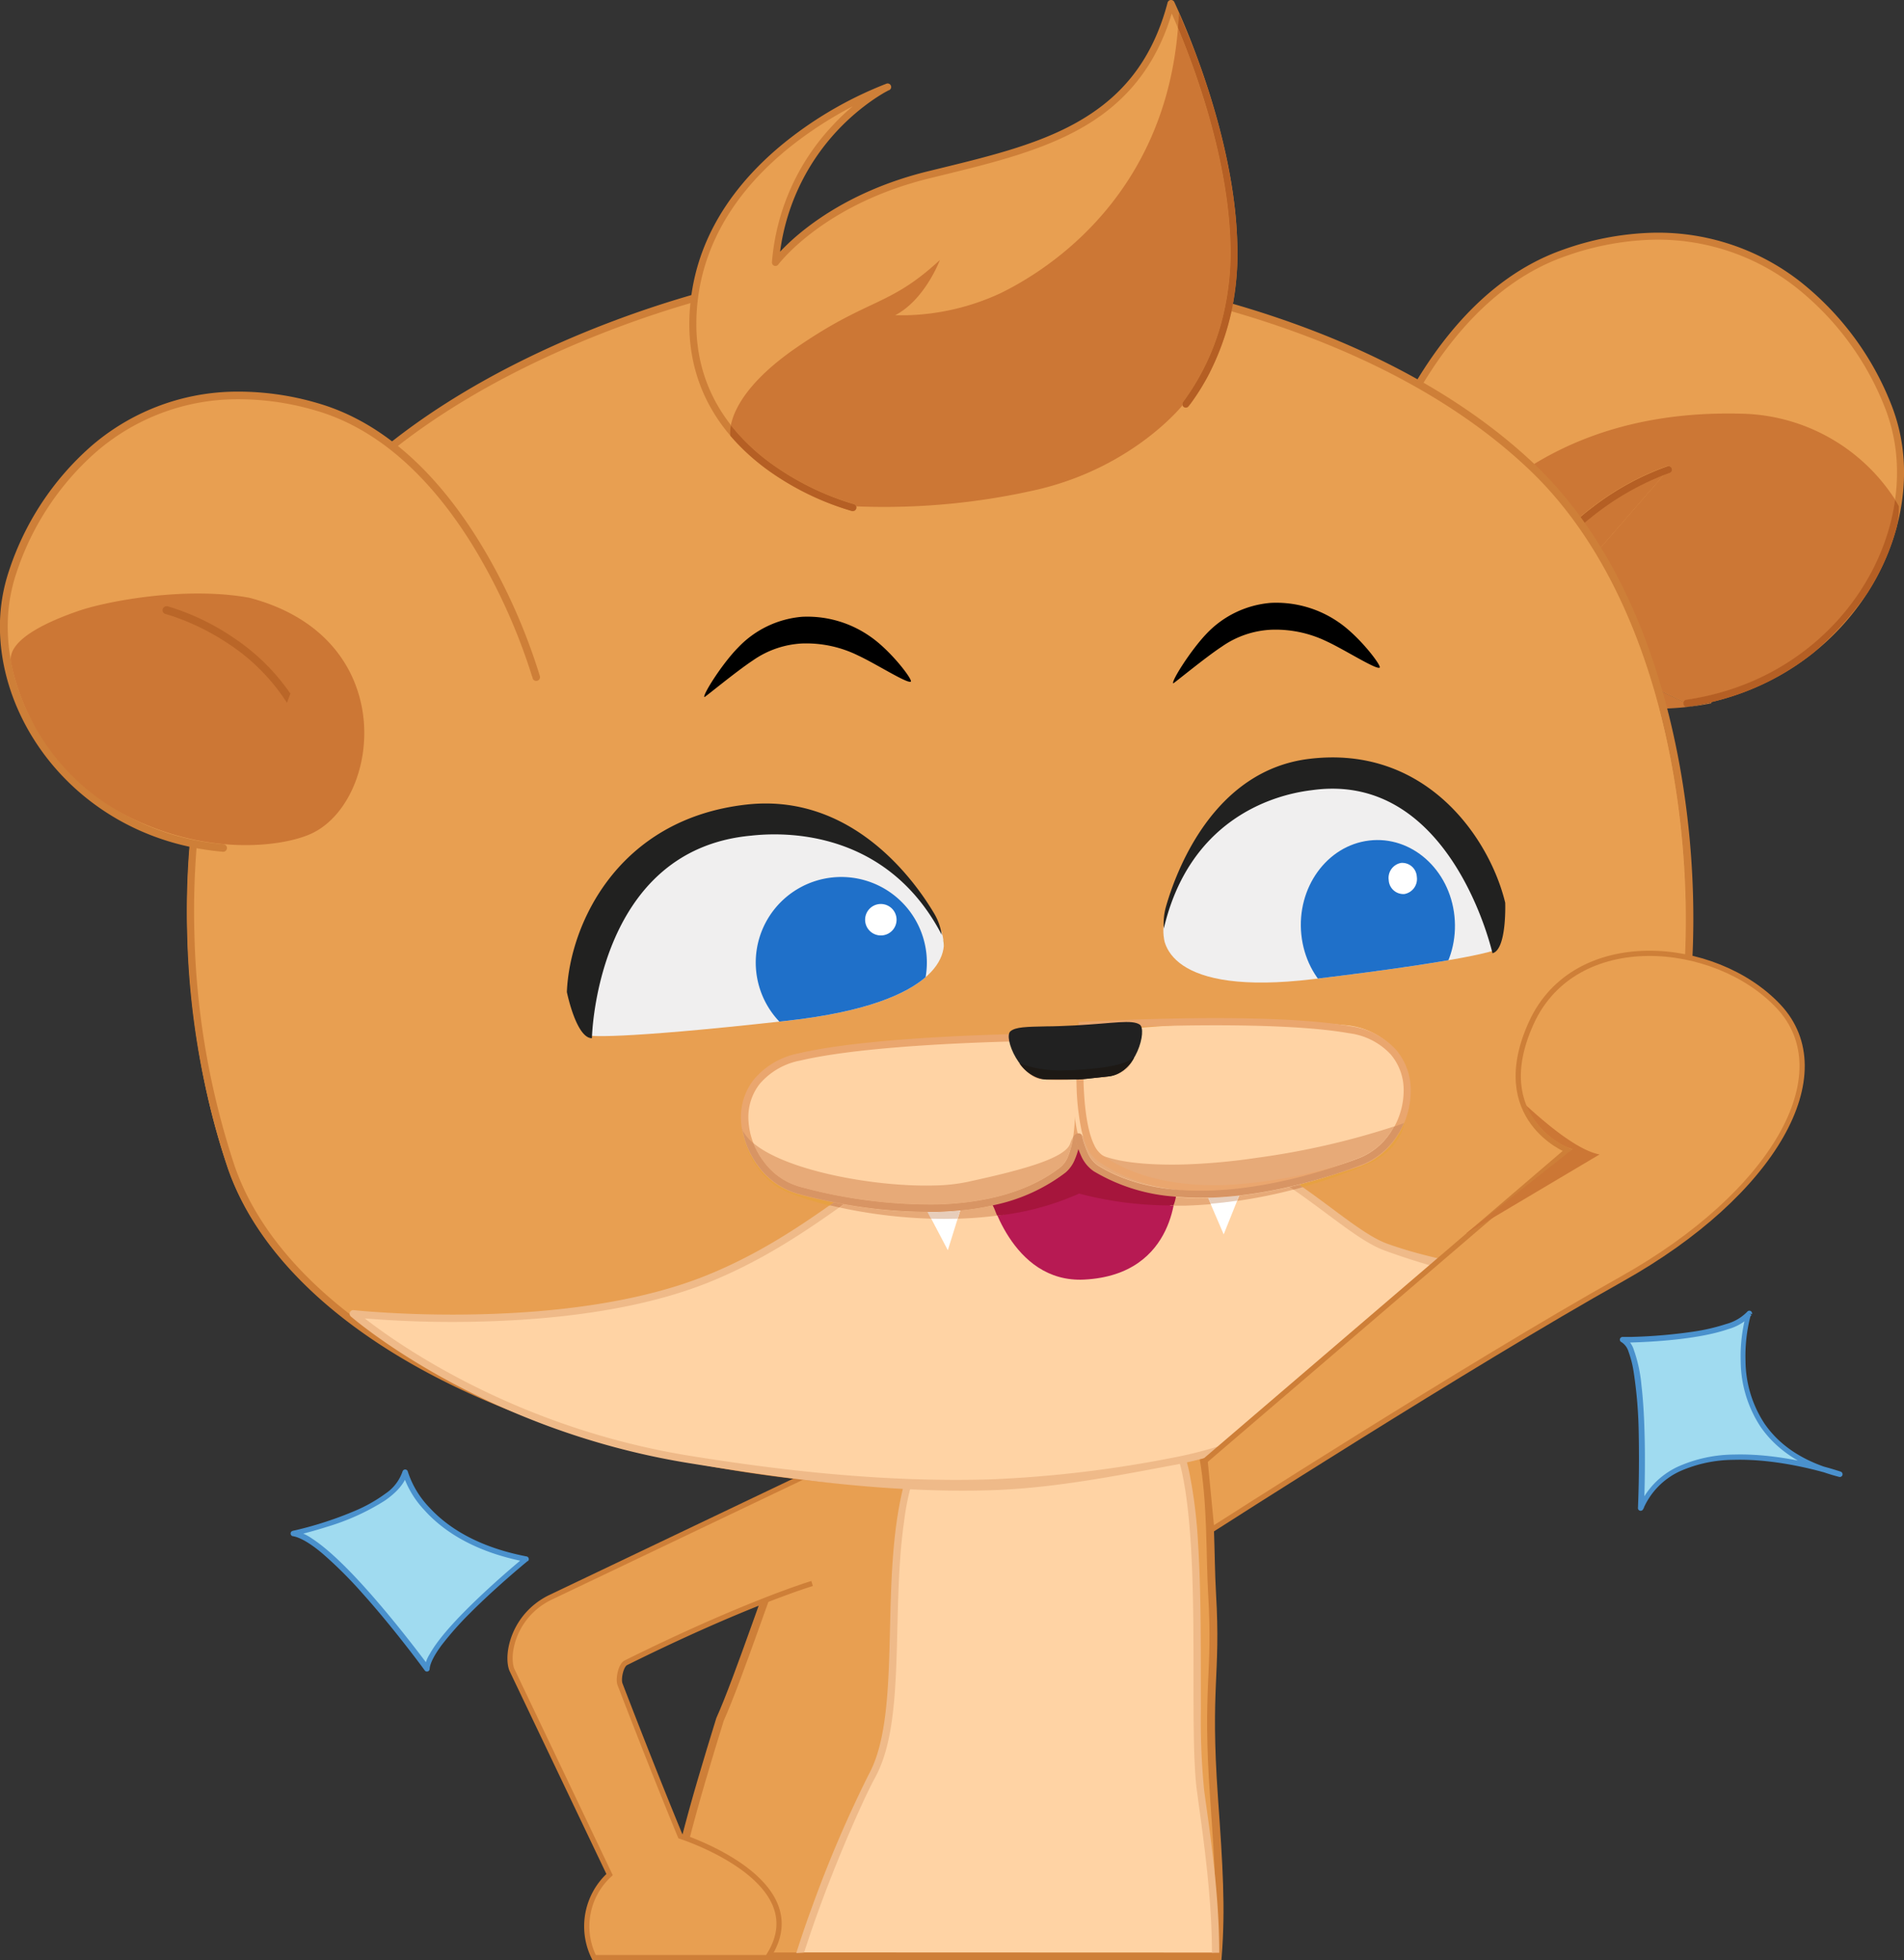 <svg xmlns="http://www.w3.org/2000/svg" xmlns:xlink="http://www.w3.org/1999/xlink" viewBox="0 0 363.19 373.86"><rect x="0" y="0" width="363.19" height="373.86" fill="#333333" stroke="none"/><defs><style>.cls-1{fill:none;}.cls-2,.cls-5,.cls-6{fill:#e89f51;}.cls-2,.cls-5{stroke:#ce7f38;stroke-miterlimit:10;}.cls-2{stroke-width:1.5px;}.cls-3{fill:#ffd3a4;}.cls-4{fill:#efba89;}.cls-7{fill:#ce7f38;}.cls-8{fill:#cc7735;}.cls-9{fill:#b55f24;}.cls-10{clip-path:url(#clip-path);}.cls-11{fill:#f0efef;}.cls-12{fill:#ccaa53;}.cls-13{fill:#1f70c9;}.cls-14{fill:#fff;}.cls-15{fill:#212120;}.cls-16{clip-path:url(#clip-path-2);}.cls-17{fill:#a0dbf0;}.cls-18{fill:#4a91cd;}.cls-19{fill:#b71a53;}.cls-20{fill:#eaa66e;}.cls-21{fill:#e7a142;}.cls-22{fill:#e7aa78;}.cls-23{fill:#d89564;}.cls-24{fill:#e7cdba;}.cls-25{fill:#a6153c;}.cls-26{fill:#e09e6b;}.cls-27{fill:#d28b59;}.cls-28{fill:#d7911b;}.cls-29{fill:#ba6628;}.cls-30{fill:#212121;}.cls-31{fill:#1d1915;}</style><clipPath id="clip-path"><path class="cls-1" d="M285,181.25s-4.52,1.88-34.58,5.49c-27,3.25-29.55-6.56-28.3-10.91,3.7-12.91,11.84-25.44,27.51-27.33s21.89,8.48,26.87,13.19c5.86,5.53,8.5,19.56,8.5,19.56"/></clipPath><clipPath id="clip-path-2"><path class="cls-1" d="M112.53,197.51s4.31.87,37.61-2.84c30-3.33,31.49-13.64,29.17-17.57-6.88-11.7-18.48-22-35.85-20s-21.77,13.52-26.11,19.31c-5.1,6.81-4.82,21.12-4.82,21.12"/></clipPath></defs><title>Correct feedback_PUMA niño_1</title><g id="Layer_2" data-name="Layer 2"><g id="Layer_4" data-name="Layer 4"><path class="cls-2" d="M232.29,373.11c.73-9.17.21-17.2-.71-30.23-1.51-21.59.56-23.05-.37-38.9-.9-15.32,1.52-37.44-15.48-52.11s-32.32-7.2-42.63.31c-5.37,3.91-13,15.88-22,38.81-4,10.19-10.3,29.27-13.76,36.93-4.87,15.77-9.44,31.26-10.9,45.19Z"/><path class="cls-3" d="M231.46,372.37A241.44,241.44,0,0,0,229,341.46c-2-14.46,2.12-60.12-6.5-69.36-9.26-9.93-33.86-10.26-37.21-8-22.79,15.62-9.6,57.47-19,74.57a232.74,232.74,0,0,0-14.1,33.67Z"/><path class="cls-4" d="M153.38,372.38c1.86-5.75,3.79-11,5.94-16.36,3.11-7.73,6.08-14.23,7.6-17,2.44-4.45,3.37-10.35,3.82-17,.67-9.91.22-21.44,1.72-31.9a50,50,0,0,1,4.08-14.53,27.06,27.06,0,0,1,9.18-10.94,7.28,7.28,0,0,1,2.65-.74,36.28,36.28,0,0,1,5.09-.31,61.75,61.75,0,0,1,15.33,2C214.06,267,219,269.3,222,272.58c2,2.07,3.36,6.57,4.2,12.33,1.27,8.63,1.44,20.06,1.46,30.69s-.09,20.43.66,26c1.17,8.65,2.83,19.69,2.86,30.82h1.39c0-11.24-1.7-22.33-2.88-31a137.65,137.65,0,0,1-.62-15.55c-.05-9.68.11-21.39-.54-31.57a94.15,94.15,0,0,0-1.71-13.7c-.87-3.91-2-7-3.8-8.92-3.35-3.58-8.48-5.89-13.89-7.34a63,63,0,0,0-15.69-2,38,38,0,0,0-5.29.32,8.25,8.25,0,0,0-3.24,1c-5.85,4-9.38,9.71-11.53,16.19-3.22,9.73-3.38,21.26-3.64,31.94s-.65,20.52-4.06,26.68a234.46,234.46,0,0,0-10.79,25.23c-1.16,3.15-2,5.63-3,8.78Z"/><path class="cls-5" d="M159.26,278.75l-54.5,26c-6.77,3.45-8.25,10.74-7.13,13.67l18.65,39.09a13.35,13.35,0,0,0-2.94,15.84l33.06,0c9.88-14.72-16.62-23.16-16.62-23.16s-4.35-10.4-11.52-29c-.37-1,.18-3.61,1.11-4.07,22.77-11.3,35.54-15.13,35.54-15.13"/><path class="cls-6" d="M258.11,104.18S268,59,298.34,48.29,351,55.12,360,77.18s-7.12,52.41-38.25,56.95l-63.68-29.95"/><path class="cls-7" d="M257.46,104a115.6,115.6,0,0,1,8.77-24.1c6.3-12.71,16.43-26.84,31.89-32.27a55,55,0,0,1,16.64-3.23,44.06,44.06,0,0,1,28.55,9.24,55.87,55.87,0,0,1,17.35,23.26,34.78,34.78,0,0,1,2.52,12.13c.59,20.16-15.16,41.92-41.29,45.73a.67.67,0,1,1-.2-1.32c25.47-3.71,40.72-24.92,40.15-44.37a33.42,33.42,0,0,0-2.42-11.66A54.68,54.68,0,0,0,342.5,54.73a42.72,42.72,0,0,0-27.7-9,53.74,53.74,0,0,0-16.24,3.15c-14.93,5.23-24.91,19-31.13,31.61a119.2,119.2,0,0,0-6.67,16.61c-.69,2.2-1.19,4-1.52,5.24-.16.62-.28,1.11-.36,1.44s-.11.5-.11.5a.67.67,0,1,1-1.31-.29"/><path class="cls-6" d="M318.25,89.57s-27,8.54-31,35.66l31-35.66"/><path class="cls-7" d="M318.45,90.21l-.28.1a52.08,52.08,0,0,0-14.84,8.52,41.63,41.63,0,0,0-15.4,26.5.67.67,0,0,1-.76.57.68.68,0,0,1-.57-.77c2-13.77,9.93-22.84,17.26-28.43a51.7,51.7,0,0,1,14.19-7.76.67.67,0,1,1,.4,1.27h0"/><path class="cls-8" d="M271.47,110.46l16.71,7.86a43.49,43.49,0,0,0-1.58,6.81.68.68,0,0,0,.57.77h.12a.66.66,0,0,0,.64-.57c.05-.35.11-.71.17-1.06l3.7-4.25,29.38,13.83a.68.68,0,0,0-.05.38.66.66,0,0,0,.68.57h.08c1.55-.22,3.07-.51,4.55-.86v.18a47.3,47.3,0,0,1-5.18.77c-1.42.14-2.83.22-4.25.27a66.68,66.68,0,0,1-29.11-5.77c-10.54-4.71-18.64-14.32-18.64-14.32a37.35,37.35,0,0,1,2.2-4.6"/><path class="cls-8" d="M327,78.9c1.76-.05,3.57-.05,5.42,0a35.68,35.68,0,0,1,29.11,16.44c-2.44,17.52-17,34.81-39.8,38.13a.67.67,0,0,0-.51.38L291.8,120l25.55-29.41.82-.3.28-.1h0a.66.66,0,0,0,.44-.84.69.69,0,0,0-.66-.47l-.18,0a51.7,51.7,0,0,0-14.19,7.76,44.16,44.16,0,0,0-15.68,21.62l-16.71-7.86C276.73,101,292.23,79.91,327,78.9"/><path class="cls-9" d="M361.49,95.34c.49.76.72,1.22.72,1.22a17.85,17.85,0,0,1-.42,4,44.57,44.57,0,0,1-5.55,12.49l-.5.7a60.68,60.68,0,0,1-9.92,10.82,48.88,48.88,0,0,1-18.05,9l-1.33.34c-1.48.35-3,.64-4.55.86h-.08a.66.66,0,0,1-.68-.57.68.68,0,0,1,.05-.38.67.67,0,0,1,.51-.38c22.76-3.32,37.36-20.61,39.8-38.13"/><path class="cls-8" d="M317.35,90.61,291.8,120l-3.7,4.25a41.65,41.65,0,0,1,15.23-25.44,52.92,52.92,0,0,1,14-8.22"/><path class="cls-9" d="M318.23,88.9a.69.69,0,0,1,.66.47.66.66,0,0,1-.44.84h0l-.28.1-.82.3a52.92,52.92,0,0,0-14,8.22,41.65,41.65,0,0,0-15.23,25.44c-.06.35-.12.71-.17,1.06a.66.66,0,0,1-.64.57h-.12a.68.68,0,0,1-.57-.77,43.49,43.49,0,0,1,1.58-6.81A44.16,44.16,0,0,1,303.86,96.7a51.7,51.7,0,0,1,14.19-7.76l.18,0"/><path class="cls-6" d="M179.86,283.47C104.94,282,54.68,254.93,43.52,222.89s-15-91.57,20.61-128.56c27.56-28.66,78.25-43.19,107.19-44s86.25,7.23,119.75,38.45S325.29,184,317.88,205.65c-9.42,27.53-68.13,79.18-138,77.82"/><path class="cls-7" d="M180.47,283.27v.7c-37.54-.73-68.92-7.88-92.36-18.89s-38.95-25.89-44.62-42.16a152.91,152.91,0,0,1-7.78-44.51c-.84-28.81,6-61.26,28.55-84.76C78.14,79.21,97.79,68.38,117.59,61s39.76-11.2,54.33-11.63,36.15,1.39,58.36,7.22,45,15.69,61.88,31.42c22.06,20.58,30,55,30.78,82.55.42,14.7-1.17,27.41-3.79,35.09-2.32,6.79-7.53,14.91-15.08,23.35-22.63,25.29-66.35,53.41-116.75,54.9-2.28.07-4.56.08-6.86,0v-.7l0-.69c2.27,0,4.54,0,6.79,0,33.26-1,63.67-13.7,86.88-29.52A159.39,159.39,0,0,0,303,228.1c7.46-8.33,12.57-16.35,14.8-22.87,2.54-7.41,4.14-20,3.71-34.6-.79-27.3-8.71-61.44-30.34-81.57C274.59,73.56,252,63.76,229.93,58s-43.57-7.6-58-7.18S137.73,55,118.07,62.34s-39.15,18-52.82,32.27c-22.23,23.12-29,55.19-28.16,83.76a151.37,151.37,0,0,0,7.7,44.09c5.49,15.77,20.68,30.46,43.9,41.36s54.42,18,91.8,18.76l0,.69"/><g class="cls-10"><path class="cls-11" d="M285,181.25s-3.38,6.56-33.44,10.17c-27,3.25-30.69-11.24-29.44-15.59,3.7-12.91,11.84-25.44,27.51-27.33s21.89,8.48,26.87,13.19c5.86,5.53,8.5,19.56,8.5,19.56"/><path class="cls-12" d="M221.94,178.58a12.58,12.58,0,0,0,3.35,7l-.18.28a11.54,11.54,0,0,1-3-5.59,14.28,14.28,0,0,1-.13-1.68"/><path class="cls-13" d="M248.23,178.24c.92,8.94,8.21,15.4,16.27,14.43s13.86-9,12.94-17.94-8.22-15.4-16.28-14.43-13.85,9-12.93,17.94"/><path class="cls-14" d="M264.9,167.85a2.8,2.8,0,0,0,3,2.65,2.91,2.91,0,0,0,2.36-3.29,2.79,2.79,0,0,0-3-2.64A2.9,2.9,0,0,0,264.9,167.85Z"/></g><path class="cls-15" d="M222,177.07c4.76-20.24,20-25.39,28.2-26.37,26.67-3.79,34.49,31.1,34.49,31.1,2.76-.7,2.43-9.64,2.43-9.64-3-12.39-15.15-30.12-37.36-27.44-18.38,2.21-25.45,21.54-27.34,28.15A12.1,12.1,0,0,0,222,177.07Z"/><g class="cls-16"><path class="cls-11" d="M112.53,197.51s4.17,10.61,37.48,6.91c30-3.34,31.62-23.39,29.3-27.32-6.88-11.7-18.48-22-35.85-20s-21.77,13.52-26.11,19.31c-5.1,6.81-4.82,21.12-4.82,21.12"/><path class="cls-12" d="M179.92,179.11c0,.11.07.23.1.36a9.66,9.66,0,0,1,0,1.94,11.91,11.91,0,0,0-.1-2.3"/><path class="cls-13" d="M176.7,181.77a16.32,16.32,0,1,1-18-14.42,16.33,16.33,0,0,1,18,14.42"/><path class="cls-14" d="M171,175.05a3,3,0,1,1-3.3-2.63A3,3,0,0,1,171,175.05Z"/></g><path class="cls-15" d="M179.64,178.29c-9.67-18.58-27.34-19.93-36.38-18.92C113.58,162.09,112.91,198,112.91,198c-3,0-4.78-8.81-4.78-8.81.52-12.81,9.66-33,34.28-35.75,20.28-2.26,32.22,14.75,35.8,20.8A11.14,11.14,0,0,1,179.64,178.29Z"/><path d="M134.37,132.94c.1.05,6.12-4.94,9.26-7a17.93,17.93,0,0,1,9.36-3.22A22.34,22.34,0,0,1,163.66,125c3.43,1.59,9.38,5.4,10.07,5,.48-.26-3.8-5.94-7.81-8.66A20.87,20.87,0,0,0,153,117.63a19,19,0,0,0-12.19,5.85C137.7,126.62,133.93,132.66,134.37,132.94Z"/><path d="M223.8,130.32c.09.05,6.12-4.94,9.26-7a17.87,17.87,0,0,1,9.36-3.22,22.36,22.36,0,0,1,10.67,2.23c3.43,1.59,9.38,5.4,10.07,5,.48-.26-3.81-5.94-7.81-8.66a20.9,20.9,0,0,0-13-3.69,19,19,0,0,0-12.18,5.85C227.13,124,223.35,130,223.8,130.32Z"/><path class="cls-17" d="M333.46,250.45s-7.72,24.25,17.26,30.68c0,0-30.47-10.61-37.89,6.47,0,0,1.42-29.94-3.5-32.09C309.33,255.51,329.52,255.42,333.46,250.45Z"/><path class="cls-18" d="M333.46,250.45l.5.16,0,.17a30.45,30.45,0,0,0-1,8.79,22.06,22.06,0,0,0,3.6,11.9c2.64,3.85,7,7.26,14.38,9.15l-.13.51-.17.49-.45-.15c-2.05-.66-10.87-3.32-19.51-3.06a25.57,25.57,0,0,0-10.24,2.18,14,14,0,0,0-7,7.22.53.53,0,0,1-.6.3.5.5,0,0,1-.4-.53s.08-1.76.14-4.47.08-6.35,0-10.1a84.41,84.41,0,0,0-.94-11.24,20.23,20.23,0,0,0-1-4,3.24,3.24,0,0,0-1.33-1.8.52.52,0,0,1,.21-1s.6,0,1.62,0a99.08,99.08,0,0,0,11.8-1,37.71,37.71,0,0,0,6.34-1.47,8.7,8.7,0,0,0,4-2.33.52.52,0,0,1,.66-.14.53.53,0,0,1,.25.62l-.5-.16.41.33a9.72,9.72,0,0,1-4.44,2.66c-5.76,2-14.76,2.44-18.45,2.55l-1.65,0v-.52l.21-.48a4.1,4.1,0,0,1,1.87,2.36,27.67,27.67,0,0,1,1.47,6.81c.32,2.73.5,5.79.58,8.78.23,7.55-.11,14.64-.11,14.65l-.52,0-.48-.2a15,15,0,0,1,7.55-7.75,26.63,26.63,0,0,1,10.66-2.28c10.13-.29,20.3,3.26,20.33,3.26a.54.54,0,0,1,.33.65.52.52,0,0,1-.63.35c-7.53-1.93-12.2-5.5-15-9.57a23.06,23.06,0,0,1-3.78-12.46,30.58,30.58,0,0,1,1.14-9.31l.49.16.41.33Z"/><path class="cls-17" d="M100.32,297.31s-18.6,15.16-18.88,20.93c0,0-18-24.72-25.56-25.83,0,0,19.37-4.11,21.36-11.7C77.24,280.71,80.28,293.47,100.32,297.31Z"/><path class="cls-18" d="M100.32,297.31l.33.4-.8.66c-1.77,1.49-6.22,5.28-10.25,9.33a61.15,61.15,0,0,0-5.32,6c-1.4,1.87-2.28,3.56-2.32,4.59a.52.52,0,0,1-.94.28l-.78-1.06c-1.77-2.36-6.3-8.3-11.21-13.76a79.74,79.74,0,0,0-7.32-7.3c-2.32-2-4.45-3.29-5.9-3.49a.52.52,0,0,1,0-1l.82-.19a69.2,69.2,0,0,0,10.92-3.57,28.58,28.58,0,0,0,6-3.37,8.33,8.33,0,0,0,3.23-4.19.53.53,0,0,1,.51-.39.51.51,0,0,1,.5.4v0a17.73,17.73,0,0,0,4.2,6.94c3.24,3.5,8.85,7.39,18.46,9.24a.52.52,0,0,1,.4.38.5.5,0,0,1-.17.53l-.33-.4-.1.51c-10.12-1.94-16-6.15-19.34-9.9a18.12,18.12,0,0,1-4.14-7.09l.5-.12.51.13c-.56,2.1-2.24,3.84-4.39,5.33a44.28,44.28,0,0,1-11.08,5c-3.54,1.13-6.28,1.71-6.29,1.71l-.11-.51.08-.51a9.21,9.21,0,0,1,3.48,1.5c4.36,2.81,9.92,8.92,14.45,14.36s8,10.16,8,10.17l-.43.31-.52,0a6.7,6.7,0,0,1,1-2.78c1.94-3.5,6.45-8.08,10.5-11.85s7.6-6.67,7.61-6.67l.33.4-.1.51Z"/><path class="cls-3" d="M67.39,250.55s40.28,4.39,67.67-6.68,40-32.4,64.53-32.51c38.21-.17,53.73,22.55,64.89,26.51a151.85,151.85,0,0,0,22.74,6.33S254.35,273,224,278.66s-63.18,4.41-92.58-.34c-39.56-6.4-64-27.77-64-27.77"/><path class="cls-4" d="M67.39,250.55l.07-.69,1.91.18a212.51,212.51,0,0,0,23.22.58c13.16-.38,29.2-2.14,42.21-7.4,13.38-5.41,23.23-13.3,32.77-20s18.81-12.18,31-12.53c.35,0,.7,0,1.06,0,19.24-.09,32.83,5.6,42.95,11.81,5.06,3.1,9.26,6.32,12.88,9s6.64,4.8,9.29,5.74c6.61,2.34,11.74,3.11,16,4.29,2.13.59,3.85,1,5,1.32s1.82.44,1.82.44a.7.7,0,0,1,.29,1.22,116,116,0,0,1-20,15.77c-12.29,7.74-28.39,16.2-43.72,19.08-11.52,2.16-23.43,4.5-35.33,4.85-19.56.57-39.17-2.23-57.49-5.19C91.54,272.57,67,251.12,66.93,251.07a.69.69,0,0,1-.18-.8.68.68,0,0,1,.71-.41l-.07.69.45-.52.28.23c2.77,2.32,26.5,21.41,63.41,27.37,18.23,2.95,37.78,5.08,57.24,4.51a227.34,227.34,0,0,0,35.1-4.17c15-2.81,31-11.19,43.23-18.89,6.11-3.84,10.49-8.51,14.12-11.22,1.82-1.35,3.25-2.46,4.23-3.24l1.12-.89.38-.31.45.53-.16.68a131.87,131.87,0,0,1-23-6.1c-2.93-1.05-6-3.25-9.65-5.94-10.89-8.06-26.56-20.65-55-20.53h-1c-11.72.35-20.7,5.63-30.2,12.29S148.92,239,135.32,244.51c-13.27,5.36-29.44,7.11-42.68,7.5a205.37,205.37,0,0,1-25.33-.77l.08-.69.45-.52-.45.52"/><polyline class="cls-14" points="238.39 223 233.42 235.41 229 225.12 238.39 223"/><polyline class="cls-14" points="174.58 226.61 180.8 238.43 184.13 227.75 174.58 226.61"/><path class="cls-19" d="M224.26,226.08l-19.41-10.22-16.18,11.48s4.09,17.42,18.17,16.69c17.95-.93,17.42-17.95,17.42-17.95"/><path class="cls-3" d="M204.73,197.75s-35.79,0-52.19,3.84S141.31,224,152.22,227s36,7.53,50.55-3.84c5.32-4.14,2-25.39,2-25.39"/><path class="cls-20" d="M204.73,197.75v.7l-3.58,0c-2.26,0-5.45.09-9.18.2-11.9.34-29.31,1.26-39.27,3.6a13.46,13.46,0,0,0-7.79,4.47,10.26,10.26,0,0,0-2.15,6.78,14.22,14.22,0,0,0,2.83,7.92,12.83,12.83,0,0,0,6.81,4.87,94.39,94.39,0,0,0,26.43,3.42c8.51-.25,17.1-2.13,23.52-7.13a5,5,0,0,0,1.39-2c1.18-2.72,1.45-7.32,1.32-11.64-.09-2.89-.34-5.67-.57-7.73-.12-1-.23-1.87-.31-2.46s-.13-.91-.13-.91l.68-.11v0l.69-.11a100.85,100.85,0,0,1,1,11.28,46,46,0,0,1-.43,8.65,16,16,0,0,1-1,3.57,6.3,6.3,0,0,1-1.82,2.55c-6.77,5.27-15.65,7.17-24.33,7.43A95.65,95.65,0,0,1,152,227.65a14.18,14.18,0,0,1-7.56-5.38,15.68,15.68,0,0,1-3.1-8.71,11.67,11.67,0,0,1,2.45-7.68,14.89,14.89,0,0,1,8.56-5c10.2-2.38,27.6-3.28,39.54-3.63,7.49-.22,12.81-.22,12.81-.22h.6l.09.58-.69.11"/><path class="cls-3" d="M204.44,197.77s35.6-3.69,52.31-1.56,13.47,21.11,2.94,25.22-35,11.2-50.69,1.39c-5.71-3.57-4.56-25-4.56-25"/><path class="cls-3" d="M206,197.72l-.07-.69s15.45-1.64,30.55-2.08a136.91,136.91,0,0,1,20.27.57,14.09,14.09,0,0,1,9,4.31,12,12,0,0,1,2.95,7.76,16.15,16.15,0,0,1-2.29,8.63,13.86,13.86,0,0,1-6.59,5.87c-6.16,2.47-17.14,6-28.32,6.33-7.5.22-15.11-1-21.38-5a7,7,0,0,1-2.35-3.05,26.86,26.86,0,0,1-1.83-7.2,75.14,75.14,0,0,1-.62-8c-.12-4.2,0-7.45,0-7.46l0-.6.58-.06.07.69.67,0s0,.8-.07,2.12,0,3.16,0,5.23a63.57,63.57,0,0,0,1,10.35,20,20,0,0,0,1.29,4.27,5.6,5.6,0,0,0,1.85,2.46c5.94,3.84,13.28,5.06,20.62,4.84,10.93-.32,21.81-3.81,27.87-6.24a12.47,12.47,0,0,0,5.93-5.3,14.78,14.78,0,0,0,2.1-7.86,10.61,10.61,0,0,0-2.6-6.86,12.72,12.72,0,0,0-8.14-3.87,136.4,136.4,0,0,0-20.06-.56c-7.52.22-15.13.74-20.87,1.2-2.87.23-5.26.45-6.94.61l-2.64.26-.07-.69.67,0-.67,0"/><path class="cls-21" d="M267.94,214.13l-.13.05a17,17,0,0,1-1.06,2,14.18,14.18,0,0,1-6.81,5.87,103,103,0,0,1-12.13,3.85l.69.48a108.16,108.16,0,0,0,12.2-4.25c6.48-2.7,7.24-8,7.24-8m-126.39,1.28A16.1,16.1,0,0,0,147.7,226c1.38,1.08,5.23,2.61,10.57,3.91l.79-.56c-2.7-.53-5.08-1.11-7-1.65a14.18,14.18,0,0,1-7.56-5.38,15.85,15.85,0,0,1-2.92-6.86"/><path class="cls-22" d="M190,229.74a50.09,50.09,0,0,1-6.81,1.11l-.48,1.57a74.89,74.89,0,0,0,8.78-.77,16.77,16.77,0,0,1-1.49-1.91m33.91-1.51a9.44,9.44,0,0,1-.73,1.7c1,0,1.95,0,3,0,1.53-.05,3.13-.14,4.8-.28l-.5-1.17a55.07,55.07,0,0,1-6.55-.22M161,229.66l-.86.62a96,96,0,0,0,17.55,2.14l-.67-1.27a91.59,91.59,0,0,1-16-1.49m85-3.3a84.84,84.84,0,0,1-9.62,1.67l-.41,1a96.15,96.15,0,0,0,10.78-2.17l-.75-.52"/><path class="cls-23" d="M159.06,229.3l-.79.56,1.82.42.86-.62-1.89-.36m88.75-3.37-1.82.43.75.52,1.76-.47-.69-.48"/><path class="cls-24" d="M236.37,228l-.41,1c-1.73.25-3.41.43-5,.57l-.5-1.17h.27c1.9-.05,3.8-.2,5.67-.41"/><path class="cls-24" d="M183.16,230.85l-.48,1.57h-.09q-2.51.08-5,0l-.67-1.27,1.9,0q2.15-.06,4.29-.27"/><path class="cls-25" d="M205.69,219.11c.16.43.33.85.51,1.25a7,7,0,0,0,2.43,3,36.84,36.84,0,0,0,15.68,4.84,7,7,0,0,1-.47,1.69,68.84,68.84,0,0,1-18-2.26,51.83,51.83,0,0,1-15.57,4.2c-.17,0-.56-1.48-1-2.07,4.81-1.13,10-3.11,13.85-6.12a6.3,6.3,0,0,0,1.82-2.55,12.71,12.71,0,0,0,.67-2"/><path class="cls-22" d="M143.7,218c6.4,5.36,23.41,8.41,34.64,8.08a33.9,33.9,0,0,0,6.08-.65c9.87-2.14,18.77-4.42,19.73-7.36a5.59,5.59,0,0,1,.56-1.26,15,15,0,0,1-1,3.77,5,5,0,0,1-1.39,2c-6.41,5-15,6.88-23.51,7.13h0a94.39,94.39,0,0,1-26.43-3.42,12.83,12.83,0,0,1-6.81-4.87A14.66,14.66,0,0,1,143.7,218"/><path class="cls-23" d="M141.54,215.35A7.72,7.72,0,0,0,143.7,218a14.66,14.66,0,0,0,1.89,3.42,12.83,12.83,0,0,0,6.81,4.87,94.39,94.39,0,0,0,26.43,3.42h0c8.51-.25,17.1-2.13,23.51-7.13a5,5,0,0,0,1.39-2,15,15,0,0,0,1-3.77c.08-.11.15-.21.23-.3a22.39,22.39,0,0,0,.75,2.58,12.71,12.71,0,0,1-.67,2,6.3,6.3,0,0,1-1.82,2.55A33.91,33.91,0,0,1,190,229.74a50.09,50.09,0,0,1-6.81,1.11q-2.15.21-4.29.27l-1.9,0a91.59,91.59,0,0,1-16-1.49l-1.89-.36c-2.7-.53-5.08-1.11-7-1.65a14.18,14.18,0,0,1-7.56-5.38,15.85,15.85,0,0,1-2.92-6.86v-.06"/><path class="cls-22" d="M206.34,216.4a3.44,3.44,0,0,1,.79,1.42c1,3,8.34,4.55,18.89,4.25a119.62,119.62,0,0,0,13.58-1.24,148,148,0,0,0,26.32-6c-.11.21-.23.42-.36.62a12.81,12.81,0,0,1-6.13,5.31c-6.25,2.43-17.48,5.93-28.76,6.26h0c-7.58.23-15.16-1-21.29-4.82a5.62,5.62,0,0,1-1.91-2.46,18,18,0,0,1-1.12-3.37"/><path class="cls-26" d="M194.29,202.7l.22.1a6.82,6.82,0,0,0,5.15,3.07l4.06,0v.1l-.56,0a32,32,0,0,1-4.58-.15c-2.28-.26-4.29-3.17-4.29-3.17"/><path class="cls-26" d="M216.22,201.92c-.36.92-1.65,3.19-5.59,3.56-2,.19-3.84.35-5.52.45v0h.59c.67,0,1.71-.14,5.93-.61a6.53,6.53,0,0,0,4.59-3.34"/><path class="cls-27" d="M203.72,205.9h1.39v0c-.48,0-.94.06-1.39.07v-.1"/><path class="cls-28" d="M140.28,280.33l1.25.16h0l-1.24-.17"/><path class="cls-6" d="M102.31,129.21s-12-43.07-42-51.64S9.91,87.14,2.45,108.94s9.83,50.15,40.12,52.77l59.74-32.5"/><path class="cls-7" d="M101.61,129.41s0-.16-.14-.48a113,113,0,0,0-10.86-24.18C83.89,93.63,73.89,82.2,60.14,78.27a52.1,52.1,0,0,0-15.82-2.12,41.18,41.18,0,0,0-26.16,10.2,52.58,52.58,0,0,0-15,22.83,31.85,31.85,0,0,0-1.67,11.35C2,139.29,17.9,158.86,42.63,161a.72.72,0,1,1-.12,1.44C17,160.23.59,140.1,0,120.58A33.49,33.49,0,0,1,1.77,108.7,54,54,0,0,1,17.21,85.25,42.63,42.63,0,0,1,44.27,74.7a53.62,53.62,0,0,1,16.27,2.17c15.25,4.38,25.83,17.46,32.63,29.37A112.71,112.71,0,0,1,103,129a.73.73,0,0,1-1.4.39"/><path class="cls-6" d="M31.76,116.37s23.51,6,28.31,29l-28.31-29"/><path class="cls-6" d="M162.7,96.78s-32.89-8.42-30.41-38.23,37-42,37-42a42.13,42.13,0,0,0-21.37,33.49s8.6-11.65,29.24-16.73,40-9,46.21-32.65c0,0,16.42,33.95,10.88,58.47a46.37,46.37,0,0,1-8,17.94L162.7,96.78"/><path class="cls-7" d="M162.86,96.13l-.31-.08a52.29,52.29,0,0,1-15.83-7.93c-6.95-5.2-13.52-13.25-13.88-25.37a38.9,38.9,0,0,1,.12-4.14c1.22-14.64,10.31-25,19.17-31.69a74.68,74.68,0,0,1,12-7.39c1.62-.79,3-1.38,3.91-1.77l1.08-.43.37-.14-.22-.63L169,16a38.67,38.67,0,0,0-10.06,7.81A43,43,0,0,0,147.25,50a.67.67,0,0,0,1.2.46l0,0c.47-.61,9-11.58,28.85-16.45,10.31-2.54,20.35-4.79,28.67-9.42S220.87,12.83,224,.84l-.65-.17-.61.29s.18.36.49,1c2.16,4.75,10.89,25.08,11.44,44.15A51.68,51.68,0,0,1,233.59,59a45.63,45.63,0,0,1-7.91,17.67.68.68,0,0,0,.13.94.66.66,0,0,0,.94-.13,47.07,47.07,0,0,0,8.15-18.19A53.11,53.11,0,0,0,236,46.12C235.37,23.91,224,.42,224,.38A.69.69,0,0,0,223.3,0a.67.67,0,0,0-.58.5c-3.09,11.67-9.32,18.36-17.38,22.88s-18,6.75-28.34,9.29c-20.84,5.12-29.57,16.9-29.62,17l.54.4.66.06a41.76,41.76,0,0,1,11.33-25.42,42.32,42.32,0,0,1,6.73-5.75c.9-.61,1.64-1.06,2.15-1.35l.59-.32.15-.08.05,0a.67.67,0,0,0-.52-1.24,73.45,73.45,0,0,0-17.74,9.92c-9,6.83-18.43,17.48-19.69,32.65a36.81,36.81,0,0,0-.13,4.29c.4,13.46,8.21,22.17,15.84,27.43a52.87,52.87,0,0,0,15.19,7.21.67.67,0,1,0,.33-1.3"/><path class="cls-8" d="M224.7,5.33c-2.51,31.75-24.39,46-33.92,50.62A45.08,45.08,0,0,1,173,60.12c-1.41,0-2.24,0-2.24,0,5.72-3,8.52-10.53,8.52-10.53-9.74,9-13.43,7.1-27.4,16.73-9.54,6.58-11.92,12-12.47,14.79a38.79,38.79,0,0,0,7.28,7,52.29,52.29,0,0,0,15.83,7.93l.31.08a.68.68,0,0,1,.48.45,131,131,0,0,0,34.8-3.25c18.18-4.34,27.43-16,27.43-16a.68.68,0,0,1,.11-.61A45.63,45.63,0,0,0,233.59,59a51.68,51.68,0,0,0,1.1-12.85c-.47-16.07-6.73-33-10-40.82"/><path class="cls-9" d="M139.44,81.1a6.23,6.23,0,0,0-.12,2,41.5,41.5,0,0,0,8,7.15,52.87,52.87,0,0,0,15.19,7.21.62.62,0,0,0,.19,0,.68.68,0,0,0,.63-.5.77.77,0,0,0,0-.37.68.68,0,0,0-.48-.45l-.31-.08a52.29,52.29,0,0,1-15.83-7.93,38.79,38.79,0,0,1-7.28-7M224.87,2.41c0,1-.1,2-.17,2.92,3.26,7.78,9.52,24.75,10,40.82A51.68,51.68,0,0,1,233.59,59a45.63,45.63,0,0,1-7.91,17.67.68.68,0,0,0-.11.61.61.61,0,0,0,.24.33.64.64,0,0,0,.76,0c.17-.19.34-.39.5-.59a41.31,41.31,0,0,0,3-4.66c.22-.38.43-.78.63-1.18a50.51,50.51,0,0,0,4.24-11.92A53.11,53.11,0,0,0,236,46.12c-.39-13.13-4.53-26.7-7.85-35.62-1.79-4.57-3.31-8.09-3.31-8.09"/><path class="cls-8" d="M47.56,114c29.08,7.6,25.15,39.08,11.66,45.06-5.26,2.33-18.11,4-32.11-2.09a42.58,42.58,0,0,1-25-30.57c-.94-4.51,7.63-8.09,12.92-9.91S35.37,111.77,47.56,114Z"/><path class="cls-29" d="M31.74,115.62l.21,0a45.17,45.17,0,0,1,12.59,6A40,40,0,0,1,55.4,132.29c-.23.58-.45,1.17-.66,1.75a38,38,0,0,0-11.05-11.19,46.26,46.26,0,0,0-8.46-4.49c-1-.38-1.77-.67-2.38-.87l-.3-.1-.73-.22-.24-.07a.75.75,0,0,1-.55-.91.77.77,0,0,1,.71-.57"/><path class="cls-20" d="M206.41,195.56l0,.7s1.29-.08,3.49-.18,5.33-.24,9-.34c11.62-.35,28.65-.44,38.5,1.32a13,13,0,0,1,7.85,4,10.42,10.42,0,0,1,2.5,6.64,14.51,14.51,0,0,1-2.31,8.07,12.57,12.57,0,0,1-6.36,5.26A90.63,90.63,0,0,1,233.52,226c-8.32.24-16.8-1.14-23.35-5.76a5,5,0,0,1-1.47-1.92c-1.3-2.64-1.84-7.22-2-11.53-.08-2.9,0-5.69.11-7.76.05-1,.11-1.88.16-2.47s.07-.92.07-.92l-.67-.07,0,.7,0-.7-.68-.06a101.6,101.6,0,0,0-.34,11.32,47,47,0,0,0,.92,8.6,16.8,16.8,0,0,0,1.17,3.51,6.34,6.34,0,0,0,1.92,2.44c6.91,4.87,15.68,6.25,24.16,6a91.6,91.6,0,0,0,26-5,13.93,13.93,0,0,0,7.06-5.81,15.89,15.89,0,0,0,2.52-8.87,11.85,11.85,0,0,0-2.83-7.53,14.46,14.46,0,0,0-8.64-4.46c-10.08-1.79-27.1-1.68-38.77-1.34-7.31.21-12.5.52-12.5.52l-.58,0-.06.6.68.06"/><path class="cls-30" d="M192.76,196.66c1-.81,3-.84,6.82-.92,1.52,0,3.33-.08,5.47-.18,7.48-.41,10.82-1.15,12.34-.17s-.72,9.3-5.76,9.87c-4.22.47-5.26.57-5.93.61h-.23c-.67,0-1.57,0-5.81,0-5.08,0-8.34-8.06-6.9-9.21"/><path class="cls-31" d="M216.35,201.54a2.44,2.44,0,0,1-.13.38,6.53,6.53,0,0,1-4.59,3.34c-4.22.47-5.26.57-5.93.61h-2l-4.06,0a6.82,6.82,0,0,1-5.15-3.07,22.69,22.69,0,0,0,9.09,1.3l.89,0c6.69-.37,10.4-1.1,11.86-2.52"/><path class="cls-23" d="M267.81,214.18a17,17,0,0,1-1.06,2,14.18,14.18,0,0,1-6.81,5.87,103,103,0,0,1-12.13,3.85l-1.82.43a84.84,84.84,0,0,1-9.62,1.67c-1.87.21-3.77.36-5.67.41h-.27a55.07,55.07,0,0,1-6.55-.22,34.87,34.87,0,0,1-15.25-4.82,7,7,0,0,1-2.43-3c-.18-.4-.35-.82-.51-1.25a22.39,22.39,0,0,1-.75-2.58,1.08,1.08,0,0,1,.75-.41.92.92,0,0,1,.65.28,18,18,0,0,0,1.12,3.37,5.62,5.62,0,0,0,1.91,2.46c6.13,3.84,13.71,5.05,21.29,4.82h0c11.28-.33,22.51-3.83,28.76-6.26a12.81,12.81,0,0,0,6.13-5.31c.13-.2.25-.41.36-.62,1-.34,1.63-.58,1.89-.68"/><path class="cls-5" d="M229.87,278.58,299,219.37s-15.24-6-6.9-24.3,35.07-16,47.15-3.15-.87,35.74-29.9,52-78.21,47.81-78.21,47.81Z"/><path class="cls-8" d="M279.84,235.17l25.27-15c-4.4-.85-10.58-6.25-14-9.36a14.89,14.89,0,0,0,3.21,4.75,15.86,15.86,0,0,0,4.4,3.15h0l1.21.46-20.29,16.07Z"/></g></g></svg>